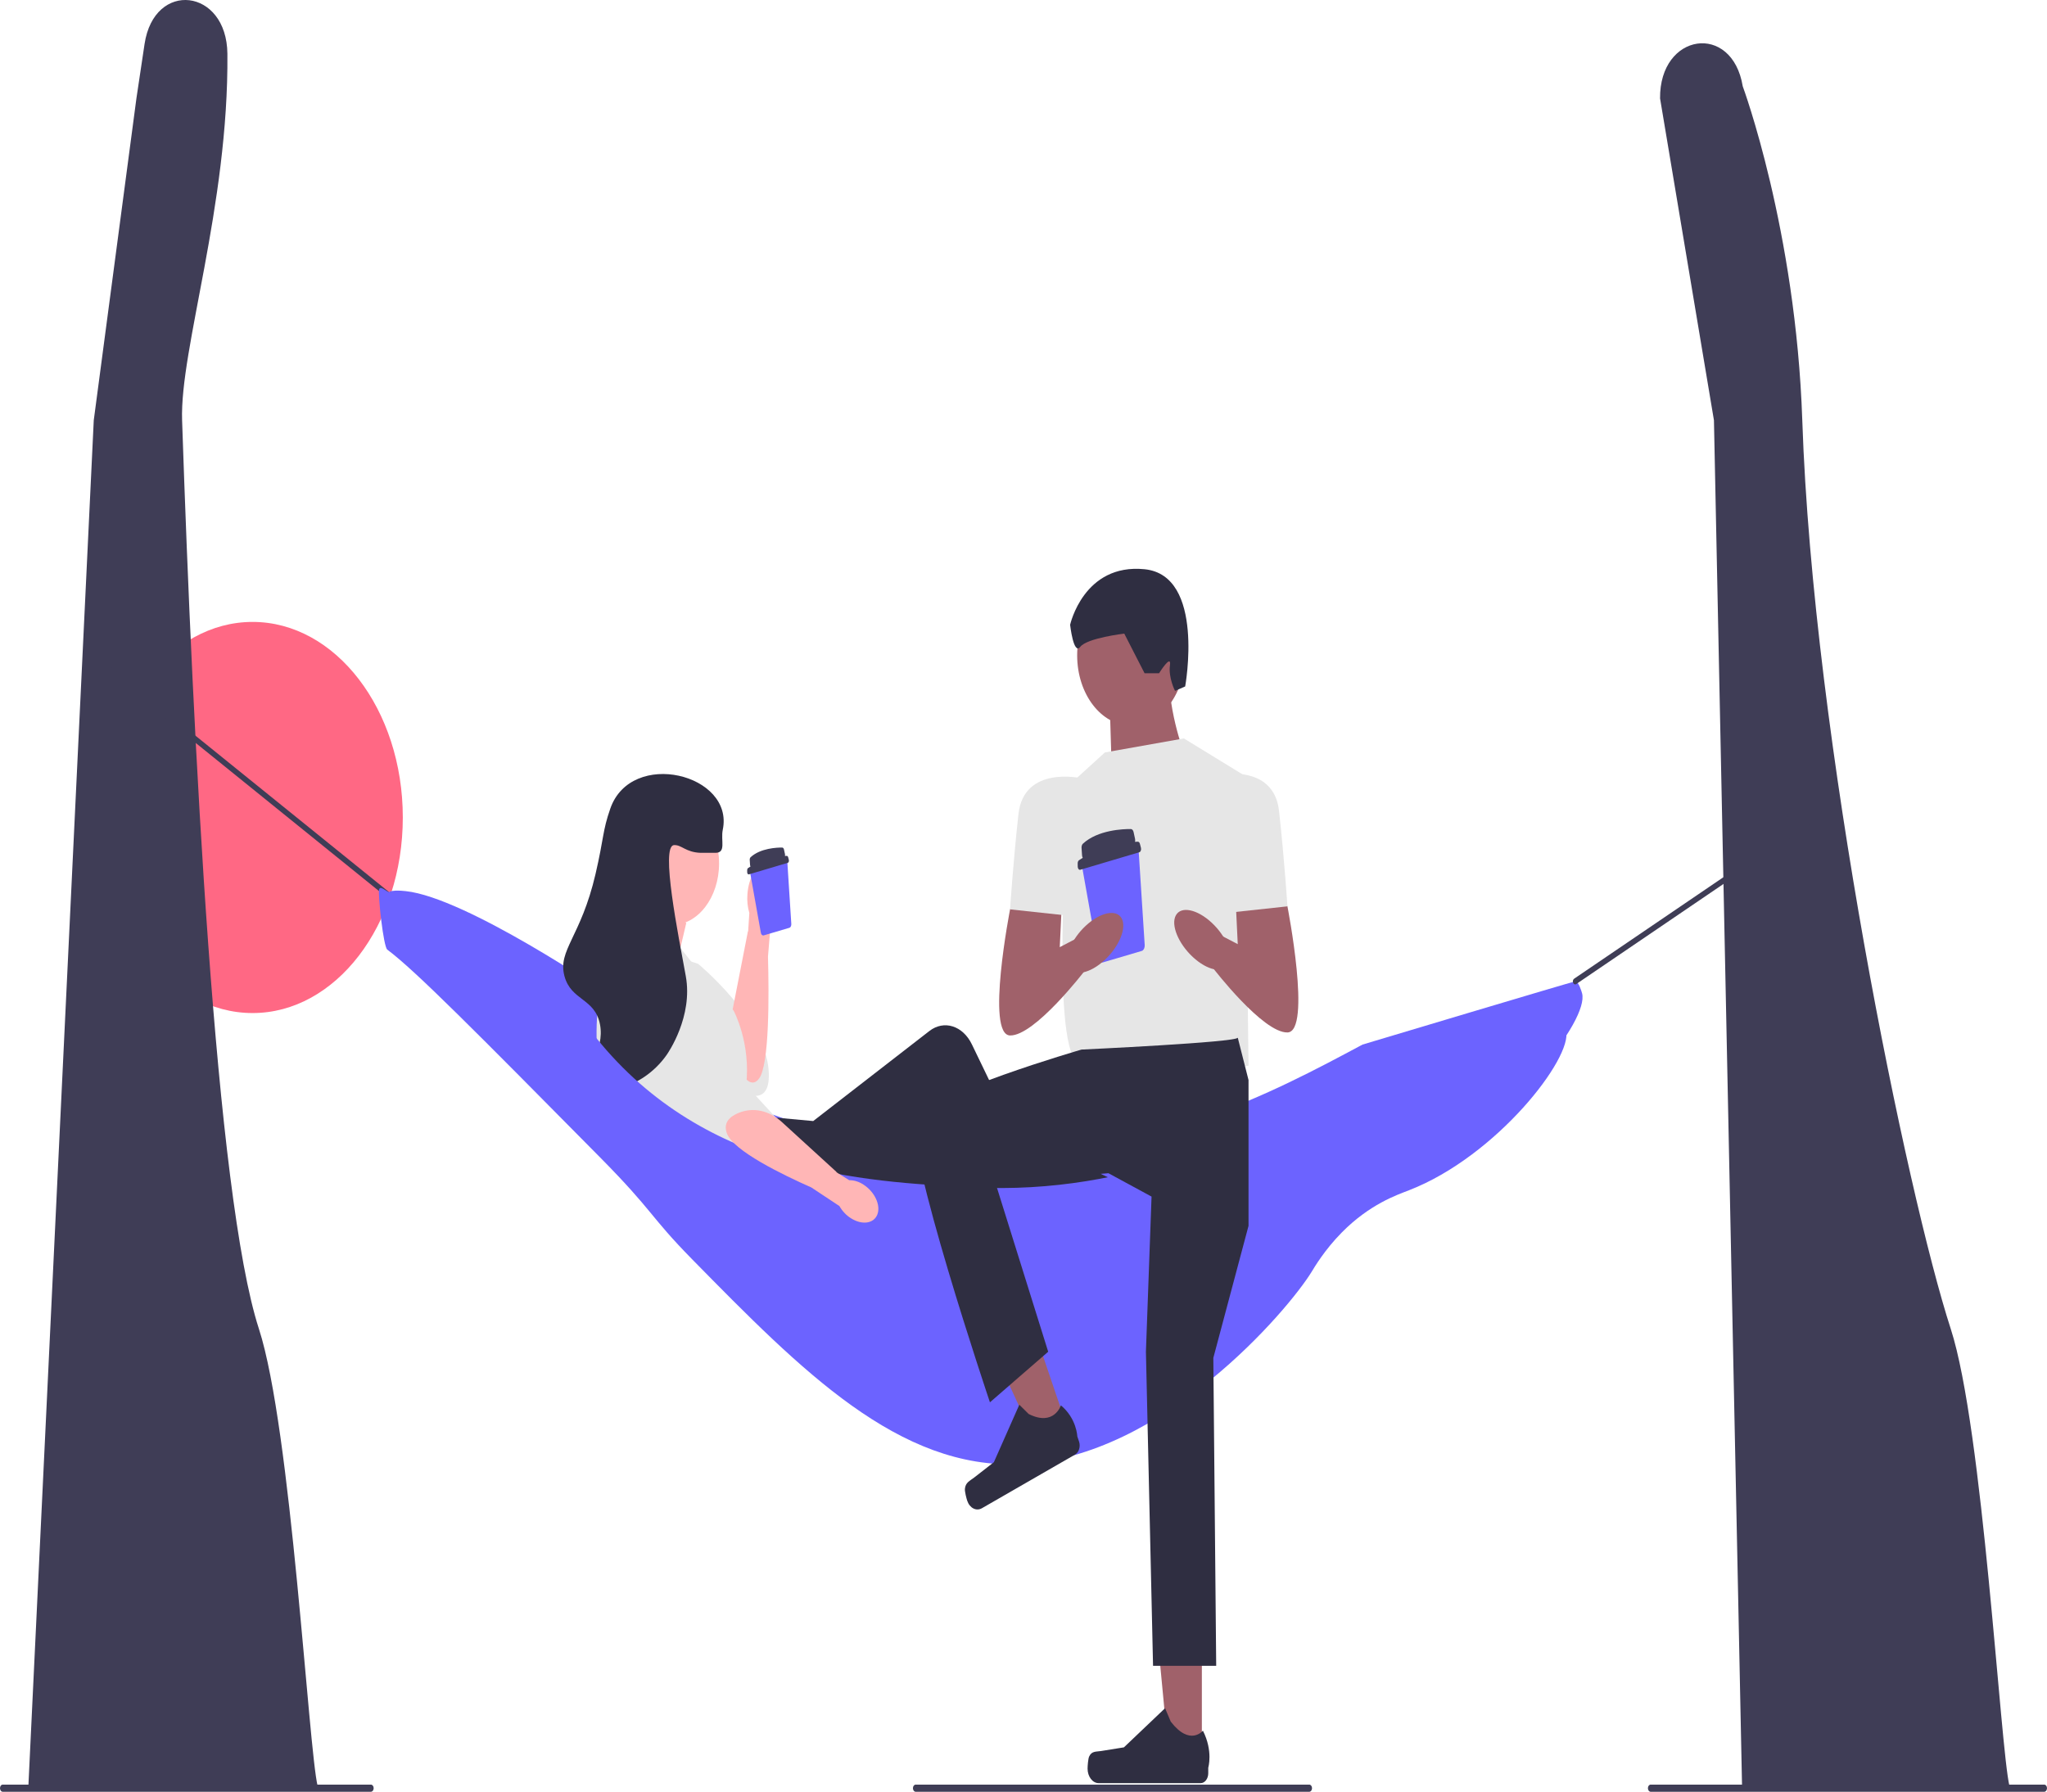 <svg width="257" height="225" viewBox="0 0 257 225" fill="none" xmlns="http://www.w3.org/2000/svg">
<g clip-path="url(#clip0_14_87)">
<path d="M31.71 127.213C42.127 127.213 50.572 116.218 50.572 102.655C50.572 89.092 42.127 78.097 31.71 78.097C21.294 78.097 12.849 89.092 12.849 102.655C12.849 116.218 21.294 127.213 31.71 127.213Z" fill="#FF6884"/>
<path d="M39.884 224.301H3.563L11.772 52.775L17.128 12.35L18.149 5.529C19.358 -2.547 28.478 -1.468 28.55 6.759C28.718 25.887 22.562 43.888 22.862 52.775C24.217 93.008 27.05 150.058 32.508 166.874C36.562 179.368 38.729 219.601 39.884 224.301Z" fill="#3F3D56"/>
<path d="M252.293 224.301H218.714L215.185 52.775L208.42 12.357C208.342 4.11 217.471 2.775 218.801 10.838C218.801 10.838 225.466 28.826 226.276 52.775C227.631 93.008 239.458 150.058 244.916 166.874C248.97 179.368 251.138 219.601 252.293 224.301Z" fill="#3F3D56"/>
<path d="M50.934 111.903C58.531 112.698 76.179 124.748 76.179 124.748C89.894 142.626 110.378 143.686 124.058 144.394C144.399 145.447 159.797 137.204 171.067 131.171C171.067 131.171 197.412 123.271 197.763 123.237C198.183 123.196 198.58 124.544 198.633 124.748C199.503 128.095 189.943 140.493 178.901 144.772C177.397 145.355 173.985 146.516 170.486 150.062C168.314 152.263 167.039 154.441 166.714 154.973C163.751 159.828 148.006 178.323 130.152 179.153C114.882 179.862 102.676 167.437 88.947 153.462C83.502 147.919 84.155 147.51 77.34 140.616C61.885 124.983 54.157 117.166 50.644 114.547C50.157 114.184 48.452 112.944 48.612 112.281C48.759 111.675 50.389 111.846 50.934 111.903Z" fill="#6C63FF"/>
<path d="M48.612 112.658C48.56 112.658 48.507 112.64 48.459 112.602L10.677 82.067C10.541 81.957 10.499 81.724 10.584 81.546C10.668 81.369 10.847 81.314 10.983 81.425L48.766 111.96C48.902 112.07 48.944 112.303 48.859 112.48C48.804 112.595 48.709 112.658 48.612 112.658Z" fill="#3F3D56"/>
<path d="M197.763 123.615C197.658 123.615 197.557 123.541 197.506 123.412C197.431 123.227 197.486 122.999 197.629 122.902L230.314 100.676C230.457 100.579 230.632 100.651 230.706 100.836C230.78 101.021 230.725 101.249 230.583 101.346L197.897 123.572C197.854 123.601 197.808 123.615 197.763 123.615Z" fill="#3F3D56"/>
<path d="M0 224.55C0 224.8 0.154 225 0.345 225H46.567C46.759 225 46.913 224.8 46.913 224.55C46.913 224.301 46.759 224.101 46.567 224.101H0.345C0.154 224.101 0 224.301 0 224.55Z" fill="#3F3D56"/>
<path d="M206.895 224.55C206.895 224.8 207.049 225 207.241 225H256.655C256.846 225 257 224.8 257 224.55C257 224.301 256.846 224.101 256.655 224.101H207.241C207.049 224.101 206.895 224.301 206.895 224.55Z" fill="#3F3D56"/>
<path d="M114.619 224.55C114.619 224.8 114.773 225 114.965 225H164.379C164.57 225 164.724 224.8 164.724 224.55C164.724 224.301 164.57 224.101 164.379 224.101H114.965C114.773 224.101 114.619 224.301 114.619 224.55Z" fill="#3F3D56"/>
<path d="M80.85 118.846C80.85 118.846 78.998 122.636 80.521 124.867C82.045 127.099 91.256 135.989 91.256 135.989C91.256 135.989 97.059 140.621 96.49 134.241C95.922 127.861 87.65 121.033 87.65 121.033L80.85 118.846Z" fill="#E6E6E6"/>
<path d="M95.907 108.818C94.916 108.693 93.992 110.235 93.841 112.263C93.773 113.072 93.854 113.891 94.078 114.651L93.93 116.951L93.9 116.955L91.837 127.52C91.357 129.976 91.748 132.608 92.963 134.589C93.686 135.767 94.537 136.486 95.311 135.424C96.596 133.661 96.556 125.045 96.42 120.119L96.846 114.998C97.178 114.308 97.378 113.525 97.429 112.713C97.58 110.686 96.898 108.942 95.907 108.818Z" fill="#FFB6B6"/>
<path d="M98.857 108.36L98.846 108.201C98.838 108.075 98.795 107.961 98.727 107.883C98.659 107.806 98.572 107.777 98.488 107.798L94.405 108.964C94.321 108.988 94.251 109.062 94.204 109.168C94.161 109.278 94.147 109.408 94.169 109.53L94.207 109.742L94.479 111.263L95.526 117.133C95.564 117.345 95.697 117.484 95.838 117.467C95.852 117.467 95.863 117.467 95.876 117.463L99.104 116.509C99.137 116.501 99.166 116.485 99.194 116.46C99.297 116.375 99.359 116.204 99.348 116.02L98.857 108.36Z" fill="#6C63FF"/>
<path d="M98.778 107.475C98.72 107.477 98.642 107.481 98.548 107.487C98.567 107.413 98.57 107.329 98.552 107.248L98.429 106.678C98.397 106.531 98.306 106.43 98.202 106.43C97.586 106.425 95.474 106.497 94.239 107.644C94.161 107.715 94.119 107.848 94.128 107.984L94.169 108.609C94.174 108.686 94.195 108.755 94.226 108.809C94.121 108.874 94.016 108.941 93.913 109.013C93.848 109.058 93.807 109.157 93.808 109.264L93.81 109.533C93.812 109.703 93.916 109.83 94.028 109.797L98.904 108.35C99.015 108.317 99.079 108.141 99.038 107.983L98.952 107.65C98.924 107.542 98.855 107.473 98.778 107.475Z" fill="#3F3D56"/>
<path d="M86.161 115.908L84.909 121.207L79.586 119.577L79.273 111.016L86.161 115.908Z" fill="#FFB6B6"/>
<path d="M78.647 118.354L85.535 119.169L88.295 122.679L92.11 126.915C92.11 126.915 94.302 130.991 93.675 136.291L97.433 140.367L88.04 152.905L76.142 139.96C76.142 139.96 72.072 124.061 78.647 118.354Z" fill="#E6E6E6"/>
<path d="M94.928 140.775L97.662 140.367L102.099 140.775L116.679 129.471C118.512 128.049 120.882 128.792 122.018 131.145L133.752 155.451L129.995 158.712L118.41 143.221L103.963 158.712C103.963 158.712 89.292 168.704 88.04 152.905L94.928 140.775Z" fill="#2F2E41"/>
<path d="M104.008 155.043L127.49 152.189L149.72 159.527L150.973 153.412L120.602 139.144L109.644 142.813L104.008 155.043Z" fill="#2F2E41"/>
<path d="M77.673 121.669C77.673 121.669 75.518 125.177 76.849 127.609C78.18 130.04 86.603 140.168 86.603 140.168C86.603 140.168 91.99 145.586 91.952 139.163C91.914 132.74 84.253 124.795 84.253 124.795L77.673 121.669Z" fill="#E6E6E6"/>
<path d="M84.335 116.164C87.618 116.164 90.28 112.698 90.28 108.424C90.28 104.149 87.618 100.684 84.335 100.684C81.052 100.684 78.39 104.149 78.39 108.424C78.39 112.698 81.052 116.164 84.335 116.164Z" fill="#FFB6B6"/>
<path d="M89.815 107.093C88.291 107.089 88.204 107.102 87.958 107.093C86.067 107.028 85.572 106.06 84.614 106.126C82.903 106.244 85.161 117.411 86.1 122.573C87.021 127.636 83.909 132.173 83.685 132.49C80.526 136.963 74.977 137.781 74.025 135.876C73.254 134.335 75.985 131.99 75.325 128.62C74.68 125.326 71.7 125.677 70.867 122.573C69.994 119.323 72.926 117.684 74.768 109.754C75.826 105.2 75.638 104.351 76.626 101.53C79.264 93.99 92.196 97.201 90.744 104.191C90.463 105.543 91.211 107.098 89.815 107.093Z" fill="#2F2E41"/>
<path d="M49.048 112.092C56.645 112.887 74.159 129.45 74.159 129.45C87.874 147.328 108.358 148.388 122.038 149.096C142.379 150.149 157.777 141.906 169.047 135.873C169.047 135.873 192.396 140.817 195.163 129.072C195.189 128.96 195.392 127.973 195.743 127.939C196.163 127.898 196.56 129.246 196.613 129.45C197.483 132.797 187.923 145.195 176.881 149.474C175.377 150.057 171.965 151.218 168.466 154.763C166.295 156.964 165.019 159.143 164.694 159.675C161.731 164.53 145.987 183.025 128.132 183.855C112.862 184.564 100.656 172.139 86.927 158.164C81.482 152.621 82.135 152.212 75.32 145.318C59.865 129.685 52.137 121.868 48.624 119.249C48.137 118.886 47.436 112.377 47.597 111.714C47.744 111.108 48.503 112.035 49.048 112.092Z" fill="#6C63FF"/>
<path d="M110.155 152.499C110.596 151.337 109.817 149.664 108.414 148.761C107.858 148.39 107.241 148.199 106.616 148.202L105.017 147.205L105.025 147.166L98.171 140.905C96.578 139.449 94.549 138.991 92.696 139.766C91.593 140.228 90.775 141.008 91.263 142.328C92.073 144.518 98.273 147.527 101.858 149.111L105.384 151.447C105.761 152.096 106.253 152.618 106.817 152.968C108.219 153.871 109.714 153.661 110.155 152.499Z" fill="#FFB6B6"/>
<path d="M148.635 94.489C148.635 94.489 146.381 88.618 146.831 83.335L139.328 88.398L139.617 98.012L148.635 94.489Z" fill="#A0616A"/>
<path d="M142.007 91.11C145.745 91.11 148.776 87.164 148.776 82.297C148.776 77.43 145.745 73.484 142.007 73.484C138.269 73.484 135.238 77.43 135.238 82.297C135.238 87.164 138.269 91.11 142.007 91.11Z" fill="#A0616A"/>
<path d="M150.893 220.695L146.762 220.695L144.798 199.951L150.894 199.952L150.893 220.695Z" fill="#A0616A"/>
<path d="M136.742 220.573C136.613 220.855 136.545 221.765 136.545 222.093C136.545 223.101 137.173 223.919 137.947 223.919H150.738C151.267 223.919 151.695 223.361 151.695 222.673V221.98C151.695 221.98 152.328 219.896 151.025 217.327C151.025 217.327 149.406 219.339 146.986 216.188L146.273 214.506L141.108 219.423L138.245 219.882C137.619 219.983 137.064 219.867 136.742 220.573Z" fill="#2F2E41"/>
<path d="M138.715 94.489L148.635 92.728L156.301 97.425L156.752 133.824C156.752 133.824 137.895 136.759 134.923 132.943C131.952 129.127 134.206 98.599 134.206 98.599L138.715 94.489Z" fill="#E6E6E6"/>
<path d="M143.7 84.542H145.52C145.52 84.542 147.099 82.012 146.886 83.554C146.674 85.095 147.524 86.755 147.524 86.755L148.798 86.201C148.798 86.201 151.347 72.248 143.7 71.481C136.054 70.715 134.354 78.458 134.354 78.458C134.354 78.458 134.779 82.33 135.629 81.224C136.478 80.117 141.151 79.564 141.151 79.564L143.7 84.542Z" fill="#2F2E41"/>
<path d="M134.123 179.626L130.345 181.801L122.104 163.865L127.679 160.655L134.123 179.626Z" fill="#A0616A"/>
<path d="M121.143 186.967C121.113 187.293 121.334 188.161 121.436 188.461C121.749 189.383 122.577 189.8 123.285 189.392L134.983 182.655C135.466 182.377 135.684 181.641 135.471 181.013L135.255 180.378C135.255 180.378 135.187 178.139 133.197 176.476C133.197 176.476 132.341 179.168 129.15 177.562L127.974 176.398L124.779 183.616L122.304 185.543C121.762 185.965 121.218 186.151 121.143 186.967Z" fill="#2F2E41"/>
<path d="M155.399 130.301L156.752 135.627V153.933L152.333 170.517L152.693 209.184H144.765L143.87 169.743L144.577 150.262L139.166 147.327L124.954 148.469L131.6 169.743L124.286 176.094C124.286 176.094 113.347 143.636 114.984 140.491C116.621 137.346 135.784 131.799 135.784 131.799C135.784 131.799 155.399 130.889 155.399 130.301Z" fill="#2F2E41"/>
<path d="M159.457 109.166L161.637 113.815C161.637 113.815 164.719 129.586 161.637 129.65C158.555 129.714 152.333 121.613 152.333 121.613L153.144 117.386L155.399 118.56L154.948 109.166H159.457Z" fill="#A0616A"/>
<path d="M152.693 97.351C152.693 97.351 159.908 95.696 160.584 101.844C161.261 107.992 161.637 113.815 161.637 113.815L153.821 114.658L152.693 97.351Z" fill="#E6E6E6"/>
<path d="M154.259 121.096C154.911 119.904 153.955 117.56 152.124 115.862C150.292 114.164 148.279 113.753 147.627 114.946C146.975 116.138 147.931 118.481 149.762 120.18C151.594 121.878 153.607 122.288 154.259 121.096Z" fill="#A0616A"/>
<path d="M142.97 107.037L142.954 106.796C142.942 106.604 142.876 106.431 142.773 106.313C142.67 106.196 142.538 106.152 142.41 106.183L136.21 107.954C136.082 107.991 135.975 108.102 135.905 108.263C135.839 108.43 135.819 108.628 135.852 108.814L135.909 109.136L136.321 111.445L137.913 120.359C137.97 120.681 138.172 120.892 138.387 120.867C138.407 120.867 138.424 120.867 138.444 120.861L143.346 119.412C143.395 119.4 143.44 119.375 143.482 119.338C143.638 119.208 143.733 118.948 143.717 118.669L142.97 107.037Z" fill="#6C63FF"/>
<path d="M142.85 105.694C142.762 105.697 142.643 105.702 142.501 105.712C142.53 105.599 142.534 105.472 142.507 105.348L142.32 104.483C142.272 104.259 142.133 104.107 141.976 104.105C141.04 104.098 137.833 104.207 135.957 105.949C135.839 106.058 135.775 106.26 135.789 106.466L135.851 107.415C135.859 107.532 135.891 107.636 135.938 107.718C135.778 107.817 135.619 107.92 135.462 108.028C135.364 108.096 135.302 108.247 135.303 108.409L135.307 108.818C135.309 109.077 135.467 109.27 135.636 109.219L143.041 107.021C143.21 106.971 143.307 106.705 143.245 106.464L143.114 105.958C143.072 105.795 142.967 105.69 142.85 105.694Z" fill="#3F3D56"/>
<path d="M128.994 109.544L126.814 114.193C126.814 114.193 123.732 129.964 126.814 130.028C129.896 130.092 136.118 121.991 136.118 121.991L135.307 117.763L133.052 118.938L133.503 109.544H128.994Z" fill="#A0616A"/>
<path d="M135.758 97.728C135.758 97.728 128.543 96.074 127.867 102.222C127.19 108.37 126.814 114.193 126.814 114.193L134.63 115.036L135.758 97.728Z" fill="#E6E6E6"/>
<path d="M138.689 120.558C140.52 118.859 141.476 116.516 140.824 115.324C140.172 114.131 138.158 114.542 136.327 116.24C134.495 117.938 133.539 120.282 134.192 121.474C134.844 122.666 136.857 122.256 138.689 120.558Z" fill="#A0616A"/>
</g>
<defs>
<clipPath id="clip0_14_87">
<rect width="257" height="225" fill="white"/>
</clipPath>
</defs>
</svg>
